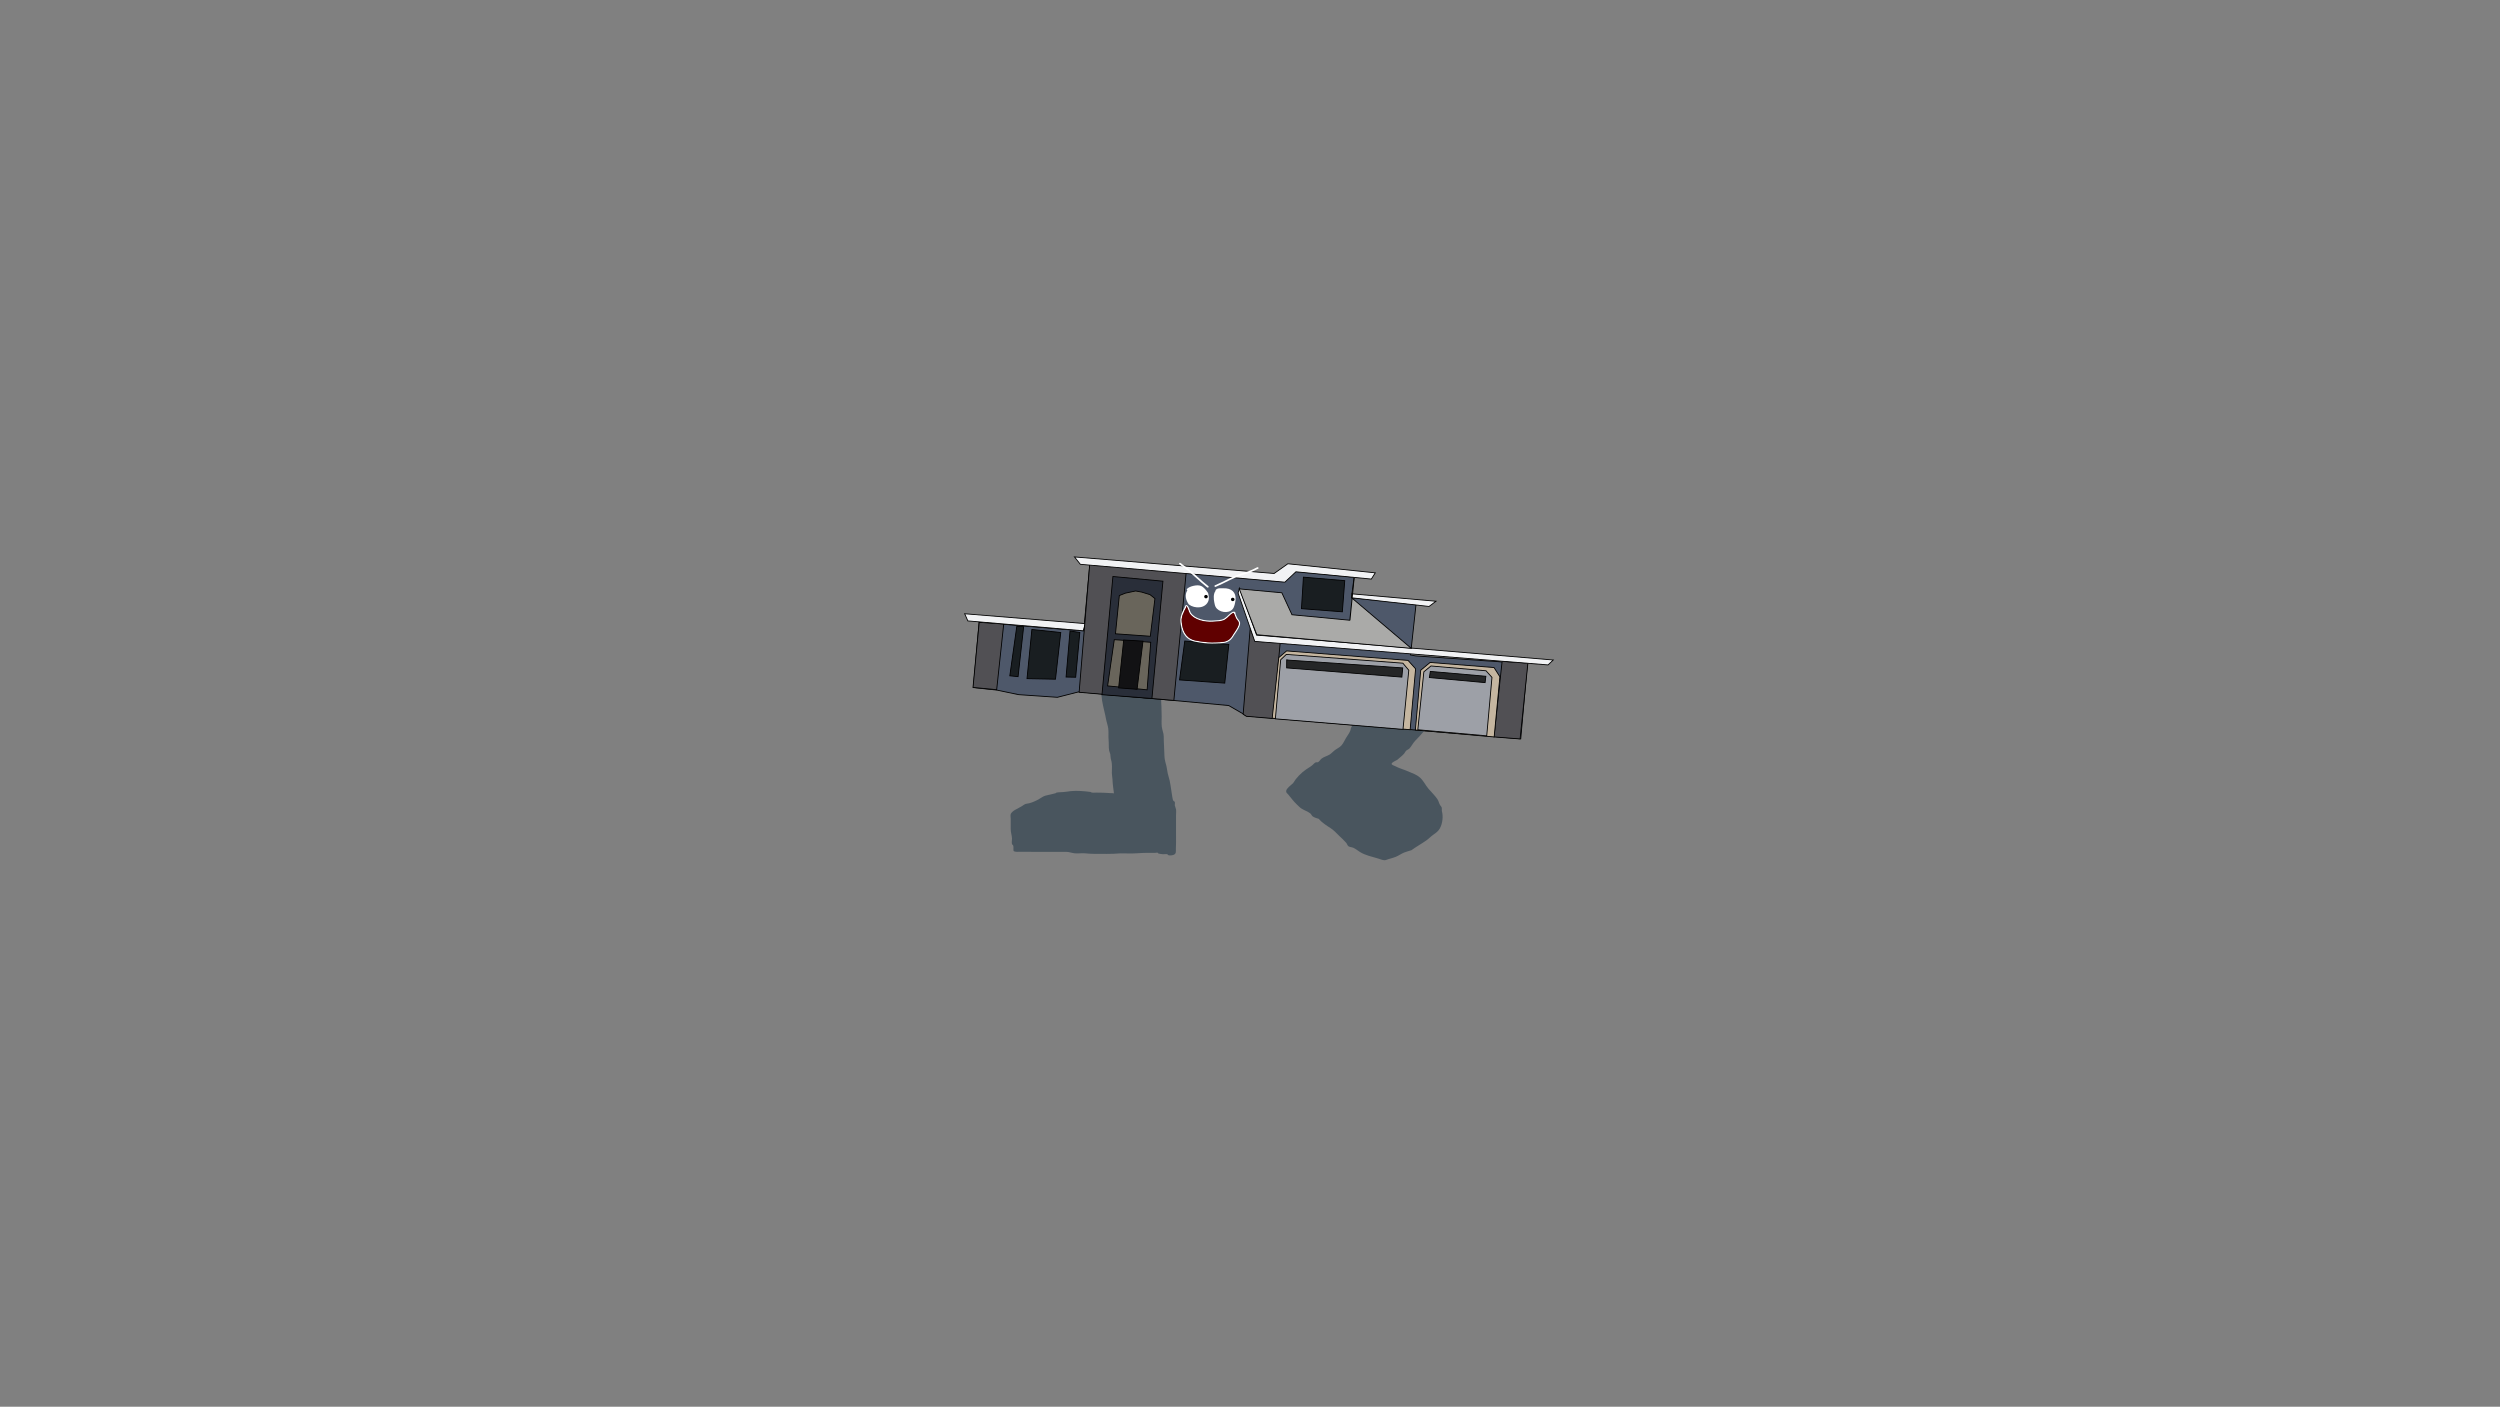 <svg version="1.1" xmlns="http://www.w3.org/2000/svg" xmlns:xlink="http://www.w3.org/1999/xlink" width="2878.25" height="1619.58" viewBox="0,0,2878.25,1619.58"><rect x="0" y="0" width="2878.25" height="1619.58" fill="#808080" stroke="none"/><g transform="translate(1117.373,629.809)"><g data-paper-data="{&quot;isPaintingLayer&quot;:true}" fill-rule="nonzero" stroke-linejoin="miter" stroke-miterlimit="10" stroke-dasharray="" stroke-dashoffset="0" style="mix-blend-mode: normal"><path d="M-1117.373,989.77v-1619.58h2878.25v1619.58z" fill="none" stroke="#000000" stroke-width="0" stroke-linecap="butt"/><g><path d="M152.387,130.217c0.05,-1.169 0.21,-2.349 0.091,-3.498c-0.342,-3.295 -1.549,-6.464 -1.63,-9.786c-0.04,-1.663 0.375,-3.743 -0.116,-5.361c-0.226,-0.745 -0.652,-1.486 -0.593,-2.248c0.026,-0.335 0.371,-2.397 0.6,-2.545c0.677,-0.439 4.062,-0.138 4.998,-0.138c4.5,0 9,0 13.5,0c10.427,-0 21.04,0.399 31.443,-0.135c2.199,-0.113 3.59,-0.694 5.655,-1.001c2.79,-0.416 6.296,-0.011 9.15,-0.011c5.496,0 11.058,-0.172 16.544,0.076c0.666,0.08 1.535,-0.119 1.997,0.239c0.462,0.358 0.164,0.977 0.203,1.468c0.114,1.446 -0.001,2.925 -0.003,4.374c-0.01,5.585 -0.244,10.913 -1.619,16.408c-0.904,3.612 -2.203,7.072 -3.197,10.664c-1.106,3.996 -0.605,8.208 -3.4,11.813c-0.629,0.812 -1.743,1.828 -2.029,2.749c-0.53,1.703 0.056,3.68 -0.358,5.429c-0.251,1.063 -0.996,2.078 -1.204,3.144c-0.35,1.791 0.369,3.754 -0.291,5.527c-0.224,0.602 -1.055,1.392 -1.333,1.995c-0.567,1.23 -0.312,1.967 -1.561,2.991c0.394,7.576 0.834,15.168 0.835,22.749c0.001,3.945 -0.308,8.051 0.162,11.98c0.435,3.629 2.185,7.198 2.199,10.85c0.014,7.651 0.691,15.211 0.84,22.894c0.079,4.052 1.464,7.798 2.373,11.781c0.815,3.57 1.004,7.256 2.157,10.778c2.43,7.443 2.893,15.151 4.248,22.748c0.459,1.646 0.468,4.846 1.688,6.232c0.28,0.319 0.987,0.372 1.213,0.713c0.768,1.163 0.047,3.266 0.279,4.548c0.26,1.44 1.13,2.826 1.356,4.27c0.336,2.144 0.005,4.463 0.005,6.623c-0,7.654 -0.001,15.308 -0.002,22.962c-0.001,5.469 0.115,10.955 -0.167,16.421c-0.121,2.354 0.632,5.033 -2.436,6.391c-1.56,0.629 -4.866,1.143 -6.586,0.328c-0.407,-0.193 -0.278,-0.741 -0.682,-0.937c-0.991,-0.481 -4.472,0.134 -5.793,-0.113c-0.987,-0.185 -3.775,-0.367 -4.565,-0.694c-0.425,-0.176 -0.373,-0.719 -0.795,-0.9c-0.759,-0.327 -1.762,0.065 -2.644,0.065c-3,0 -6,0 -9,0c-4.579,0 -8.847,0.282 -13.365,0.571c-5.912,0.379 -12.074,-0.021 -18.014,0.038c-10.408,0.944 -21.023,0.538 -31.506,0.538c-3.169,-0.001 -5.914,-0.288 -8.998,-0.578c-3.933,-0.37 -8.069,0.373 -12.003,-0.01c-3.423,-0.334 -6.602,-1.718 -10.089,-1.706c-10.5,0 -21,0 -31.5,-0c-7.002,-0 -14.004,0.023 -21.006,-0.016c-2.027,-0.011 -6.583,0.428 -7.917,-1.1c-0.131,-0.151 -0.12,-2.163 -0.122,-2.462c-0.069,-1.185 0.19,-3.036 -0.519,-4.13c-0.221,-0.341 -0.824,-0.512 -0.998,-0.868c-0.882,-1.806 -0.033,-4.8 -0.133,-6.73c-0.19,-3.686 -1.487,-7.112 -1.487,-10.847c0,-4.009 0,-8.019 0.001,-12.028c0,-1.61 -0.639,-4.15 0.145,-5.663c0.866,-1.67 2.926,-3.388 4.853,-4.444c2.782,-1.521 5.663,-2.986 8.335,-4.608c1.142,-0.693 2.222,-1.714 3.574,-2.197c1.331,-0.476 3.031,-0.486 4.424,-0.856c3.704,-0.985 7.077,-2.525 10.251,-4.187c2.386,-1.248 4.563,-3.081 7.118,-4.114c2.153,-0.871 4.891,-1.12 7.166,-1.809c1.738,-0.526 4,-0.791 5.598,-1.369c0.467,-0.169 0.708,-0.602 1.197,-0.734c2.066,-0.557 5.395,-0.432 7.633,-0.662c3.12,-0.13 5.762,-0.777 8.789,-1.086c7.156,-0.731 15.845,0.001 22.89,0.958c1.501,1.304 4.333,0.757 6.617,0.758c5.587,0.001 10.99,0.176 16.518,0.578c1.227,0.089 2.604,-0.019 3.739,0.254c-0.632,-5.284 -1.492,-10.488 -1.655,-15.797c-0.079,-2.583 -0.751,-5.044 -0.751,-7.614c-0,-4.978 0.68,-10.258 -0.885,-15.122c-0.715,-2.222 -0.503,-4.322 -0.908,-6.553c-0.261,-1.44 -1.124,-2.826 -1.357,-4.269c-0.632,-3.926 -0.199,-8.074 -0.578,-12.04c-0.416,-4.348 0.144,-8.771 -0.405,-13.103c-0.408,-3.22 -1.538,-6.479 -2.293,-9.667c-1.333,-7.611 -3.575,-15.081 -4.833,-22.69c-1.246,-7.537 -0.741,-15.447 -0.247,-23.025c0.492,-7.554 -0.479,-15.53 1.088,-22.985c0.033,-0.156 0.065,-0.311 0.098,-0.467z" fill="#49555e" stroke="none" stroke-width="0.5" stroke-linecap="butt"/><path d="M456.776,81.098c0.066,0.109 0.091,0.202 0.091,0.202c2.116,8.081 10.086,14.137 16.061,19.758c7.481,7.037 14.883,14.151 22.309,21.242c4.24,4.048 9.15,7.515 13.136,11.804c2.889,3.11 4.991,7.288 8.438,9.849c4.661,3.492 10.522,5.957 14.937,9.611c1.498,1.24 2.303,2.922 4.149,3.86c2.232,1.133 5.729,1.155 5.827,3.952c5.357,2.083 8.777,7.66 14.621,8.477c1.617,0.226 4.604,-0.299 4.258,2.427c-0.078,0.614 -0.929,0.862 -1.395,1.29c-1.907,1.753 -3.664,3.215 -5.934,4.523c-1.613,0.93 -3.597,1.755 -5.047,2.899c-1.866,1.472 -3.25,3.638 -4.964,5.277c-2.078,1.987 -4.73,3.589 -6.642,5.718c-1.875,2.087 -3.302,4.807 -4.886,7.108c-5.702,8.281 -12.28,16.493 -19.532,23.643c-2.77,2.72 -4.356,6.483 -6.954,9.245c-0.991,1.054 -2.679,1.477 -3.712,2.483c-1.01,0.985 -1.523,2.488 -2.467,3.538c-2.257,2.51 -5.262,4.656 -7.758,6.966c-1.313,0.768 -6.575,2.93 -6.53,4.675c0.031,1.218 3.358,2.201 4.267,2.688c4.918,2.638 10.048,3.834 15.072,6.082c4.712,2.111 9.272,3.455 13.24,6.904c3.972,3.452 6.357,8.788 9.738,12.793c3.421,4.052 7.53,7.884 10.471,12.272c1.395,2.082 1.78,4.492 2.954,6.632c0.305,0.556 1.568,1.883 1.777,2.411c0.493,1.245 0.282,3.12 0.308,4.438c1.789,6.187 0.856,14.173 -2.216,19.969c-1.644,3.103 -4.675,5.345 -7.531,7.318c-2.837,1.957 -5.152,4.539 -7.96,6.519c-5.652,3.985 -11.756,7.33 -17.392,11.39c-2.809,0.92 -5.869,1.6 -8.576,2.759c-3.182,1.363 -6.015,3.452 -9.237,4.781c-3.705,1.528 -7.646,2.248 -11.347,3.677c-2.695,0.94 -6.261,-0.809 -9.02,-1.669c-7.292,-2.274 -14.613,-3.495 -21.116,-7.623c-2.393,-1.521 -4.824,-3.516 -7.403,-4.717c-1.681,-0.783 -4.38,-0.764 -5.838,-1.884c-1.11,-0.852 -1.507,-2.752 -2.406,-3.8c-2.406,-2.806 -5.558,-5.595 -8.241,-8.212c-3.059,-2.984 -6.063,-6.368 -9.719,-8.708c-4.825,-3.088 -10.107,-6.456 -13.793,-10.786c-2.115,-0.54 -5.096,-1.52 -6.867,-2.774c-1.186,-0.84 -1.649,-2.539 -2.776,-3.428c-2.907,-2.296 -7.165,-3.614 -10.314,-5.674c-2.045,-1.338 -3.789,-3.344 -5.552,-4.996c-3.613,-3.387 -6.33,-7.357 -9.528,-11.094c-1.152,-1.346 -2.592,-2.074 -2.383,-4.077c0.328,-3.159 5.694,-6.817 7.926,-8.946c3.725,-6.259 8.999,-11.628 15.11,-15.931c2.446,-1.722 4.973,-2.947 7.227,-4.932c0.993,-0.874 2.278,-2.447 3.475,-3.024c0.895,-0.431 2.078,0.046 2.982,-0.367c1.411,-0.644 2.728,-3.066 4,-4.051c2.82,-2.183 6.383,-2.854 9.328,-4.699c1.976,-1.238 3.726,-3.228 5.549,-4.689c2.548,-2.043 6.122,-3.48 8.214,-5.967c2.079,-2.471 3.529,-5.837 5.179,-8.592c1.756,-2.931 3.797,-5.415 4.975,-8.617c0.334,-0.898 0.32,-1.894 0.672,-2.786c1.207,-3.061 4.52,-5.343 5.879,-8.348c0.223,-0.492 0.082,-1.131 0.423,-1.556c0.667,-0.833 2.228,-1.32 2.156,-2.854c-0.039,-0.826 -1.028,-1.331 -1.536,-2.001c-1.764,-2.326 -3.782,-4.278 -5.887,-6.326c-2.721,-2.606 -5.355,-5.801 -8.403,-8.045c-1.544,-1.137 -3.505,-1.831 -5.136,-2.856c-3.917,-2.461 -7.076,-5.321 -10.198,-8.624c-2.208,-2.36 -5.699,-3.794 -8.48,-5.506c-6.058,-3.73 -11.713,-7.331 -16.582,-12.421c-2.359,-2.469 -5.303,-4.376 -7.684,-6.814c-4.735,-4.848 -8.048,-11.264 -11.41,-17c-2.964,-5.056 -6.21,-9.533 -10.14,-13.964c-2.786,-3.142 -6.742,-6.522 -8.313,-10.372c-0.486,-1.211 -0.853,-2.789 -1.553,-3.899c-1.282,-2.033 -5.574,-5.044 -4.165,-8.032c0.445,-0.944 3.352,-2.105 4.33,-2.467c4.171,-1.546 8.884,-2.211 13.235,-3.163c2.366,-0.285 5.078,-0.27 7.373,-0.876c0.97,-0.256 1.788,-0.924 2.763,-1.158c2.409,-0.577 5.146,-0.22 7.601,-0.428c4.41,-0.375 8.781,-1.445 12.926,-2.852c4.996,-1.696 9.694,-1.401 14.815,-2.318c5.324,-0.954 10.551,-3.058 15.814,-4.33c7.905,-1.911 15.608,-3.162 23.61,-4.03c2.864,-0.311 4.637,-2.052 7.526,-2.093c0.461,1.325 0.972,2.137 0.664,3.554c-0.431,1.983 -2.259,2.962 -2.324,5.029c-0.077,2.46 0.752,4.506 1.442,6.616z" fill="#49555e" stroke="none" stroke-width="0.5" stroke-linecap="butt"/><g><path d="M3.239,161.802l6.682,-75.62l7.819,1.038l90.218,7.613l22.334,1.582l7.08,-76.493l217.45,19.558l20.044,-11.308l66.756,6.54l-3.136,23.618l74.398,7.789l-6.329,58.115l5.599,1.077l128.975,9.069l-7.682,86.419l-315.464,-26.317l-20.812,-12.035l-172.524,-15.767l-24.65,6.308l-44.717,-3.069l-25.048,-5.263z" fill="#4e586a" stroke="#000000" stroke-width="1" stroke-linecap="round"/><path d="M38.206,88.613l-8.109,75.651l-27.234,-2.65l7.121,-74.942z" data-paper-data="{&quot;origPos&quot;:[&quot;Point&quot;,59.24409,105.08161]}" fill="#515054" stroke="#000000" stroke-width="1" stroke-linecap="round"/><path d="M61.162,91.65l-6.435,57.567l-9.499,-0.978l8.033,-56.904z" data-paper-data="{&quot;origPos&quot;:[&quot;Point&quot;,128.51413,117.10689]}" fill="#191e21" stroke="#000000" stroke-width="1" stroke-linecap="round"/><path d="M65.028,151.495l5.606,-56.58l33.24,3.509l-6.079,53.723z" data-paper-data="{&quot;origPos&quot;:[&quot;Point&quot;,187.7568,144.37892]}" fill="#191e21" stroke="#000000" stroke-width="1" stroke-linecap="round"/><path d="M110.013,149.656l4.534,-52.973l11.281,1.656l-4.771,51.544z" data-paper-data="{&quot;origPos&quot;:[&quot;Point&quot;,255.6755,166.55878]}" fill="#191e21" stroke="#000000" stroke-width="1" stroke-linecap="round"/><path d="M129.746,96.425l-132.837,-11.385l-3.664,-8.233l138.827,11.362z" data-paper-data="{&quot;origPos&quot;:[&quot;Point&quot;,174.03905,51.35519]}" fill="#f1f2f4" stroke="#000000" stroke-width="1" stroke-linecap="round"/><path d="M248.28,29.211l-14.194,147.378l-109.048,-9.378l12.157,-147.286z" data-paper-data="{&quot;origPos&quot;:[&quot;Point&quot;,412.01868,159.75407]}" fill="#515054" stroke="#000000" stroke-width="1" stroke-linecap="round"/><path d="M151.337,170.004l12.594,-136.068l57.594,5.388l-12.684,135.048z" data-paper-data="{&quot;origPos&quot;:[&quot;Point&quot;,406.99296,172.66258]}" fill="#292e39" stroke="#000000" stroke-width="1" stroke-linecap="round"/><path d="M165.503,106.618l41.954,3.012l-4.147,54.766l-45.501,-4.544z" data-paper-data="{&quot;origPos&quot;:[&quot;Point&quot;,378.07326,237.29121]}" fill="#69655b" stroke="#000000" stroke-width="1" stroke-linecap="round"/><path d="M170.505,162.156l5.842,-55.152l22.191,1.344l-6.79,55.424z" data-paper-data="{&quot;origPos&quot;:[&quot;Point&quot;,381.50619,236.80049]}" fill="#121214" stroke="#000000" stroke-width="1" stroke-linecap="round"/><path d="M171.307,55.865l6.895,-2.764l11.852,-2.522l7.072,1.301l9.505,2.915l5.667,4.528l-5.308,43.399l-40.124,-2.857z" data-paper-data="{&quot;origPos&quot;:[&quot;Point&quot;,431.0663,121.64691]}" fill="#69655b" stroke="#000000" stroke-width="1" stroke-linecap="round"/><path d="M246.638,108.225l50.722,3.928l-4.673,44.509l-52.035,-3.686z" data-paper-data="{&quot;origPos&quot;:[&quot;Point&quot;,553.13113,288.46675]}" fill="#191e21" stroke="#000000" stroke-width="1" stroke-linecap="round"/><path d="M313.858,192.434l8.135,-98.849l5.711,15.009l28.843,1.201l-8.114,87.669l-30.926,-2.61z" data-paper-data="{&quot;origPos&quot;:[&quot;Point&quot;,672.98512,360.29152]}" fill="#515054" stroke="#000000" stroke-width="1" stroke-linecap="round"/><path d="M641.705,133.573l-9.009,87.373l-30.027,-2.358l9.341,-86.972z" data-paper-data="{&quot;origPos&quot;:[&quot;Point&quot;,1231.84396,619.06553]}" fill="#515054" stroke="#000000" stroke-width="1" stroke-linecap="round"/><path d="M602.847,218.647l-90.733,-8.008l6.185,-68.814l10.787,-8.951l73.596,5.858l6.764,10.608z" data-paper-data="{&quot;origPos&quot;:[&quot;Point&quot;,1105.71712,579.86303]}" fill="#c5b6a0" stroke="#000000" stroke-width="1" stroke-linecap="round"/><path d="M514.954,210.35l6.959,-66.723l8.182,-6.705l63.391,5.525l6.856,7.622l-6.043,67.285z" data-paper-data="{&quot;origPos&quot;:[&quot;Point&quot;,1099.26852,580.21194]}" fill="#9da0a7" stroke="#000000" stroke-width="1" stroke-linecap="round"/><path d="M347.301,197.04l7.563,-69.754l9.011,-7.692l139.842,10.92l8.691,9.714l-6.302,70.08z" data-paper-data="{&quot;origPos&quot;:[&quot;Point&quot;,850.73319,468.59816]}" fill="#c5b6a0" stroke="#000000" stroke-width="1" stroke-linecap="round"/><path d="M350.966,197.789l6.112,-68.027l6.47,-6.145l134.202,10.092l6.807,8.146l-6.669,68.068z" data-paper-data="{&quot;origPos&quot;:[&quot;Point&quot;,845.68849,469.53755]}" fill="#9da0a7" stroke="#000000" stroke-width="1" stroke-linecap="round"/><path d="M664.883,135.705l-337.661,-27.084l-19.19,-55.679l1.632,-5.673l19.702,54.137l341.482,28.639z" data-paper-data="{&quot;origPos&quot;:[&quot;Point&quot;,1024.60792,349.36551]}" fill="#f1f2f4" stroke="#000000" stroke-width="1" stroke-linecap="round"/><path d="M438.887,53.858l96.954,8.533l-7.934,6.022l-89.257,-9.997z" data-paper-data="{&quot;origPos&quot;:[&quot;Point&quot;,1042.63553,282.88868]}" fill="#f1f2f4" stroke="#000000" stroke-width="1" stroke-linecap="round"/><path d="M436.871,84.108l2.345,-25.335l68.228,57.88l-177.851,-15.712l-20.197,-52.77l49.01,4.488l11.676,25.286l66.545,6.32l5.057,-48.658z" data-paper-data="{&quot;origPos&quot;:[&quot;Point&quot;,868.70236,276.97838]}" fill="#aaaaa8" stroke="#000000" stroke-width="1" stroke-linecap="round"/><path d="M383.26,34.681l47.578,4.015l-2.766,35.865l-47.062,-3.619z" data-paper-data="{&quot;origPos&quot;:[&quot;Point&quot;,883.22152,216.64692]}" fill="#191e21" stroke="#000000" stroke-width="1" stroke-linecap="round"/><path d="M361.887,40.45l-235.448,-20.572l-6.775,-8.496l229.872,19.045l15.788,-11.17l100.652,10.43l-4.538,7.189l-86.825,-8.383z" data-paper-data="{&quot;origPos&quot;:[&quot;Point&quot;,680.26883,74.69009]}" fill="#f1f2f4" stroke="#000000" stroke-width="1" stroke-linecap="round"/><path d="M366.21,130.202l131.363,8.949l-0.981,10.597l-132.632,-10.609l0.049,-9.317z" data-paper-data="{&quot;origPos&quot;:[&quot;Point&quot;,873.43827,412.47927]}" fill="#252627" stroke="#000000" stroke-width="1" stroke-linecap="round"/><path d="M529.331,143.19l63.951,5.59l-0.879,7.305l-64.135,-5.8z" data-paper-data="{&quot;origPos&quot;:[&quot;Point&quot;,1127.26435,521.45235]}" fill="#252627" stroke="#000000" stroke-width="1" stroke-linecap="round"/><path d="M249.669,49.832c-0.112,-0.039 -0.228,-0.101 -0.348,-0.195c-0.802,-0.626 -0.146,-1.391 -0.146,-1.391c2.727,-3.127 11.947,-5.286 16.042,-3.532c3.7,1.584 6.135,5.115 8.271,8.187c0.699,2.776 1.404,6.207 0.396,8.996c-3.305,9.137 -15.663,9.359 -22.559,4.201c-3.631,-5.203 -5.013,-11.18 -1.655,-16.266z" data-paper-data="{&quot;index&quot;:null}" fill="#ffffff" stroke="none" stroke-width="0.5" stroke-linecap="butt"/><path d="M282.137,50.417c-0.311,-0.555 0.171,-1.082 0.171,-1.082c2.386,-2.465 5.267,-1.76 8.497,-1.876c9.586,-0.346 15.272,4.445 14.308,13.881c-0.633,3.303 -1.138,7.575 -3.473,10.259c-4.864,5.593 -16.062,3.545 -19.452,-2.626c-0.88,-1.602 -1.204,-3.718 -1.577,-5.468c-0.714,-3.665 -1.232,-9.751 1.526,-13.089z" data-paper-data="{&quot;index&quot;:null}" fill="#ffffff" stroke="none" stroke-width="0.5" stroke-linecap="butt"/><path d="M269.026,56.892c0.112,-1.087 1.125,-1.882 2.263,-1.775c1.138,0.106 1.971,1.074 1.859,2.161c-0.112,1.087 -1.125,1.882 -2.263,1.775c-1.138,-0.106 -1.971,-1.074 -1.859,-2.161z" data-paper-data="{&quot;index&quot;:null}" fill="#000000" stroke="none" stroke-width="0.5" stroke-linecap="butt"/><path d="M299.832,60.129c0.112,-1.087 1.125,-1.882 2.263,-1.775c1.138,0.106 1.971,1.074 1.859,2.161c-0.112,1.087 -1.125,1.882 -2.263,1.775c-1.138,-0.106 -1.971,-1.074 -1.859,-2.161z" data-paper-data="{&quot;index&quot;:null}" fill="#000000" stroke="none" stroke-width="0.5" stroke-linecap="butt"/><path d="M240.143,18.722c0.422,-0.903 1.368,-0.5 1.368,-0.5l0.813,0.421c2.061,2 4.543,3.305 6.789,5.076c8.531,6.745 16.117,14.605 24.683,21.267c0,0 0.802,0.626 0.146,1.391c-0.656,0.765 -1.457,0.139 -1.457,0.139c-8.545,-6.7 -16.157,-14.525 -24.693,-21.275c-2.295,-1.82 -4.824,-3.164 -6.943,-5.211l-0.182,-0.003c0,0 -0.946,-0.403 -0.524,-1.306z" data-paper-data="{&quot;index&quot;:null}" fill="#ffffff" stroke="none" stroke-width="0.5" stroke-linecap="butt"/><path d="M331.522,23.835c0.371,0.923 -0.596,1.277 -0.596,1.277l-0.573,0.197c-5.168,2.829 -10.754,4.965 -16.455,6.572c-10.913,3.068 -21.13,9.601 -31.607,13.943c0,0 -0.95,0.394 -1.362,-0.513c-0.412,-0.907 0.538,-1.301 0.538,-1.301c10.563,-4.377 20.843,-10.928 31.846,-14.025c5.542,-1.557 10.995,-3.617 16.007,-6.388l0.866,-0.33c0,0 0.967,-0.354 1.338,0.569z" data-paper-data="{&quot;index&quot;:null}" fill="#ffffff" stroke="none" stroke-width="0.5" stroke-linecap="butt"/><path d="M304.947,76.594c0.802,1.774 1.285,3.657 2.308,5.369c0.973,1.628 2.872,3.262 3.079,5.222c0.381,3.604 -3.01,8.319 -4.829,11.246c-2.076,2.668 -3.489,6.124 -6.046,8.418c-4.789,4.296 -10.658,3.92 -16.742,4.21c-6.356,0.302 -12.729,-0.122 -18.987,-1.162c-3.547,-0.59 -7.794,-1.107 -10.842,-2.965c-8.674,-4.273 -11.233,-15.132 -11.279,-23.655c0.407,-4.502 2.131,-8.751 4.377,-12.748c0.305,-0.542 1.406,-3.902 2.341,-3.818c3.012,0.271 4,6.875 5.285,8.872c4.833,7.396 16.925,9.628 25.337,9.05c4.01,-0.328 9.595,-0.139 13.129,-2.263c3.752,-2.255 5.733,-5.848 9.833,-7.805c1.628,-0.183 2.258,-0.492 3.048,0.997l0.085,0.042c0,0 0.455,0.544 -0.095,0.988zM302.935,75.821c-0.183,0.044 -0.389,0.1 -0.594,0.118c-3.824,1.963 -5.845,5.512 -9.459,7.641c-3.825,2.254 -9.485,2.124 -13.817,2.482c-8.998,0.619 -21.572,-1.864 -26.731,-9.726c-1.554,-2.451 -1.821,-6.016 -3.787,-8.208c-0.464,-0.517 -0.229,1.358 -0.51,1.985c-0.442,0.987 -1.112,1.962 -1.583,2.962c-1.635,3.471 -2.999,6.441 -3.348,10.26c0.052,8.026 2.361,18.32 10.534,22.359c2.845,1.791 7.003,2.237 10.347,2.793c6.149,1.022 12.41,1.44 18.654,1.142c5.724,-0.273 11.259,0.178 15.788,-3.821c2.471,-2.183 3.832,-5.612 5.827,-8.17c1.617,-2.615 4.916,-7.09 4.585,-10.311c-0.17,-1.656 -2.065,-3.273 -2.889,-4.654c-1.259,-2.108 -1.694,-4.483 -2.924,-6.574c0,0 -0.068,-0.117 -0.093,-0.278z" fill="#ffffff" stroke="none" stroke-width="0.5" stroke-linecap="butt"/><path d="M303.072,76.076c1.23,2.091 1.669,4.477 2.928,6.584c0.825,1.381 2.721,3.006 2.891,4.662c0.331,3.221 -2.97,7.712 -4.587,10.328c-1.995,2.558 -3.363,6.003 -5.834,8.185c-4.528,3.999 -10.088,3.566 -15.812,3.839c-6.244,0.298 -12.548,-0.124 -18.697,-1.146c-3.344,-0.556 -7.517,-1.014 -10.362,-2.806c-8.173,-4.038 -10.49,-14.371 -10.542,-22.397c0.35,-3.819 1.719,-6.803 3.355,-10.275c0.471,-1 1.144,-1.98 1.586,-2.966c0.28,-0.626 0.123,-2.442 0.587,-1.924c1.967,2.193 2.237,5.752 3.792,8.203c5.16,7.862 17.722,10.281 26.72,9.663c4.331,-0.358 9.914,-0.173 13.739,-2.427c3.614,-2.129 5.637,-5.672 9.461,-7.636c0.205,-0.018 0.499,-0.12 0.682,-0.165c0.025,0.161 0.093,0.279 0.093,0.279z" data-paper-data="{&quot;noHover&quot;:false,&quot;origItem&quot;:[&quot;Path&quot;,{&quot;applyMatrix&quot;:true,&quot;segments&quot;:[[[302.93463,162.43402],[0.02454,0.11212],[-0.18264,0.03096]],[[302.34041,162.51615],[0.20527,-0.01279],[-3.82376,1.36606]],[[292.88187,167.83276],[3.61367,-1.48165],[-3.82548,1.56849]],[[279.06498,169.56007],[4.33147,-0.24935],[-8.99831,0.43039]],[[252.33375,162.79298],[5.15967,5.47034],[-1.55407,-1.70511]],[[248.54663,157.08163],[1.96661,1.52564],[-0.46403,-0.35998]],[[248.03705,158.46259],[0.28032,-0.43583],[-0.44152,0.68647]],[[246.4542,160.5239],[0.47121,-0.696],[-1.63534,2.41546]],[[243.10575,167.66297],[0.34955,-2.65727],[0.05184,5.58482]],[[253.63934,183.22006],[-8.17309,-2.8099],[2.8448,1.24633]],[[263.9866,185.16352],[-3.34435,-0.38678],[6.14851,0.71108]],[[282.64058,185.95823],[-6.24429,0.20758],[5.72359,-0.18989]],[[298.42827,183.29934],[-4.52831,2.78282],[2.47143,-1.51879]],[[304.25526,177.61461],[-1.99508,1.78016],[1.61696,-1.81978]],[[308.84038,170.44012],[0.33061,2.24123],[-0.16993,-1.15201]],[[305.95115,167.20169],[0.8246,0.96074],[-1.25867,-1.46648]],[[303.02758,162.62763],[1.22977,1.45508],[0,0]]],&quot;closed&quot;:true}]}" fill="#600000" stroke="none" stroke-width="0.5" stroke-linecap="butt"/></g></g></g></g></svg>
